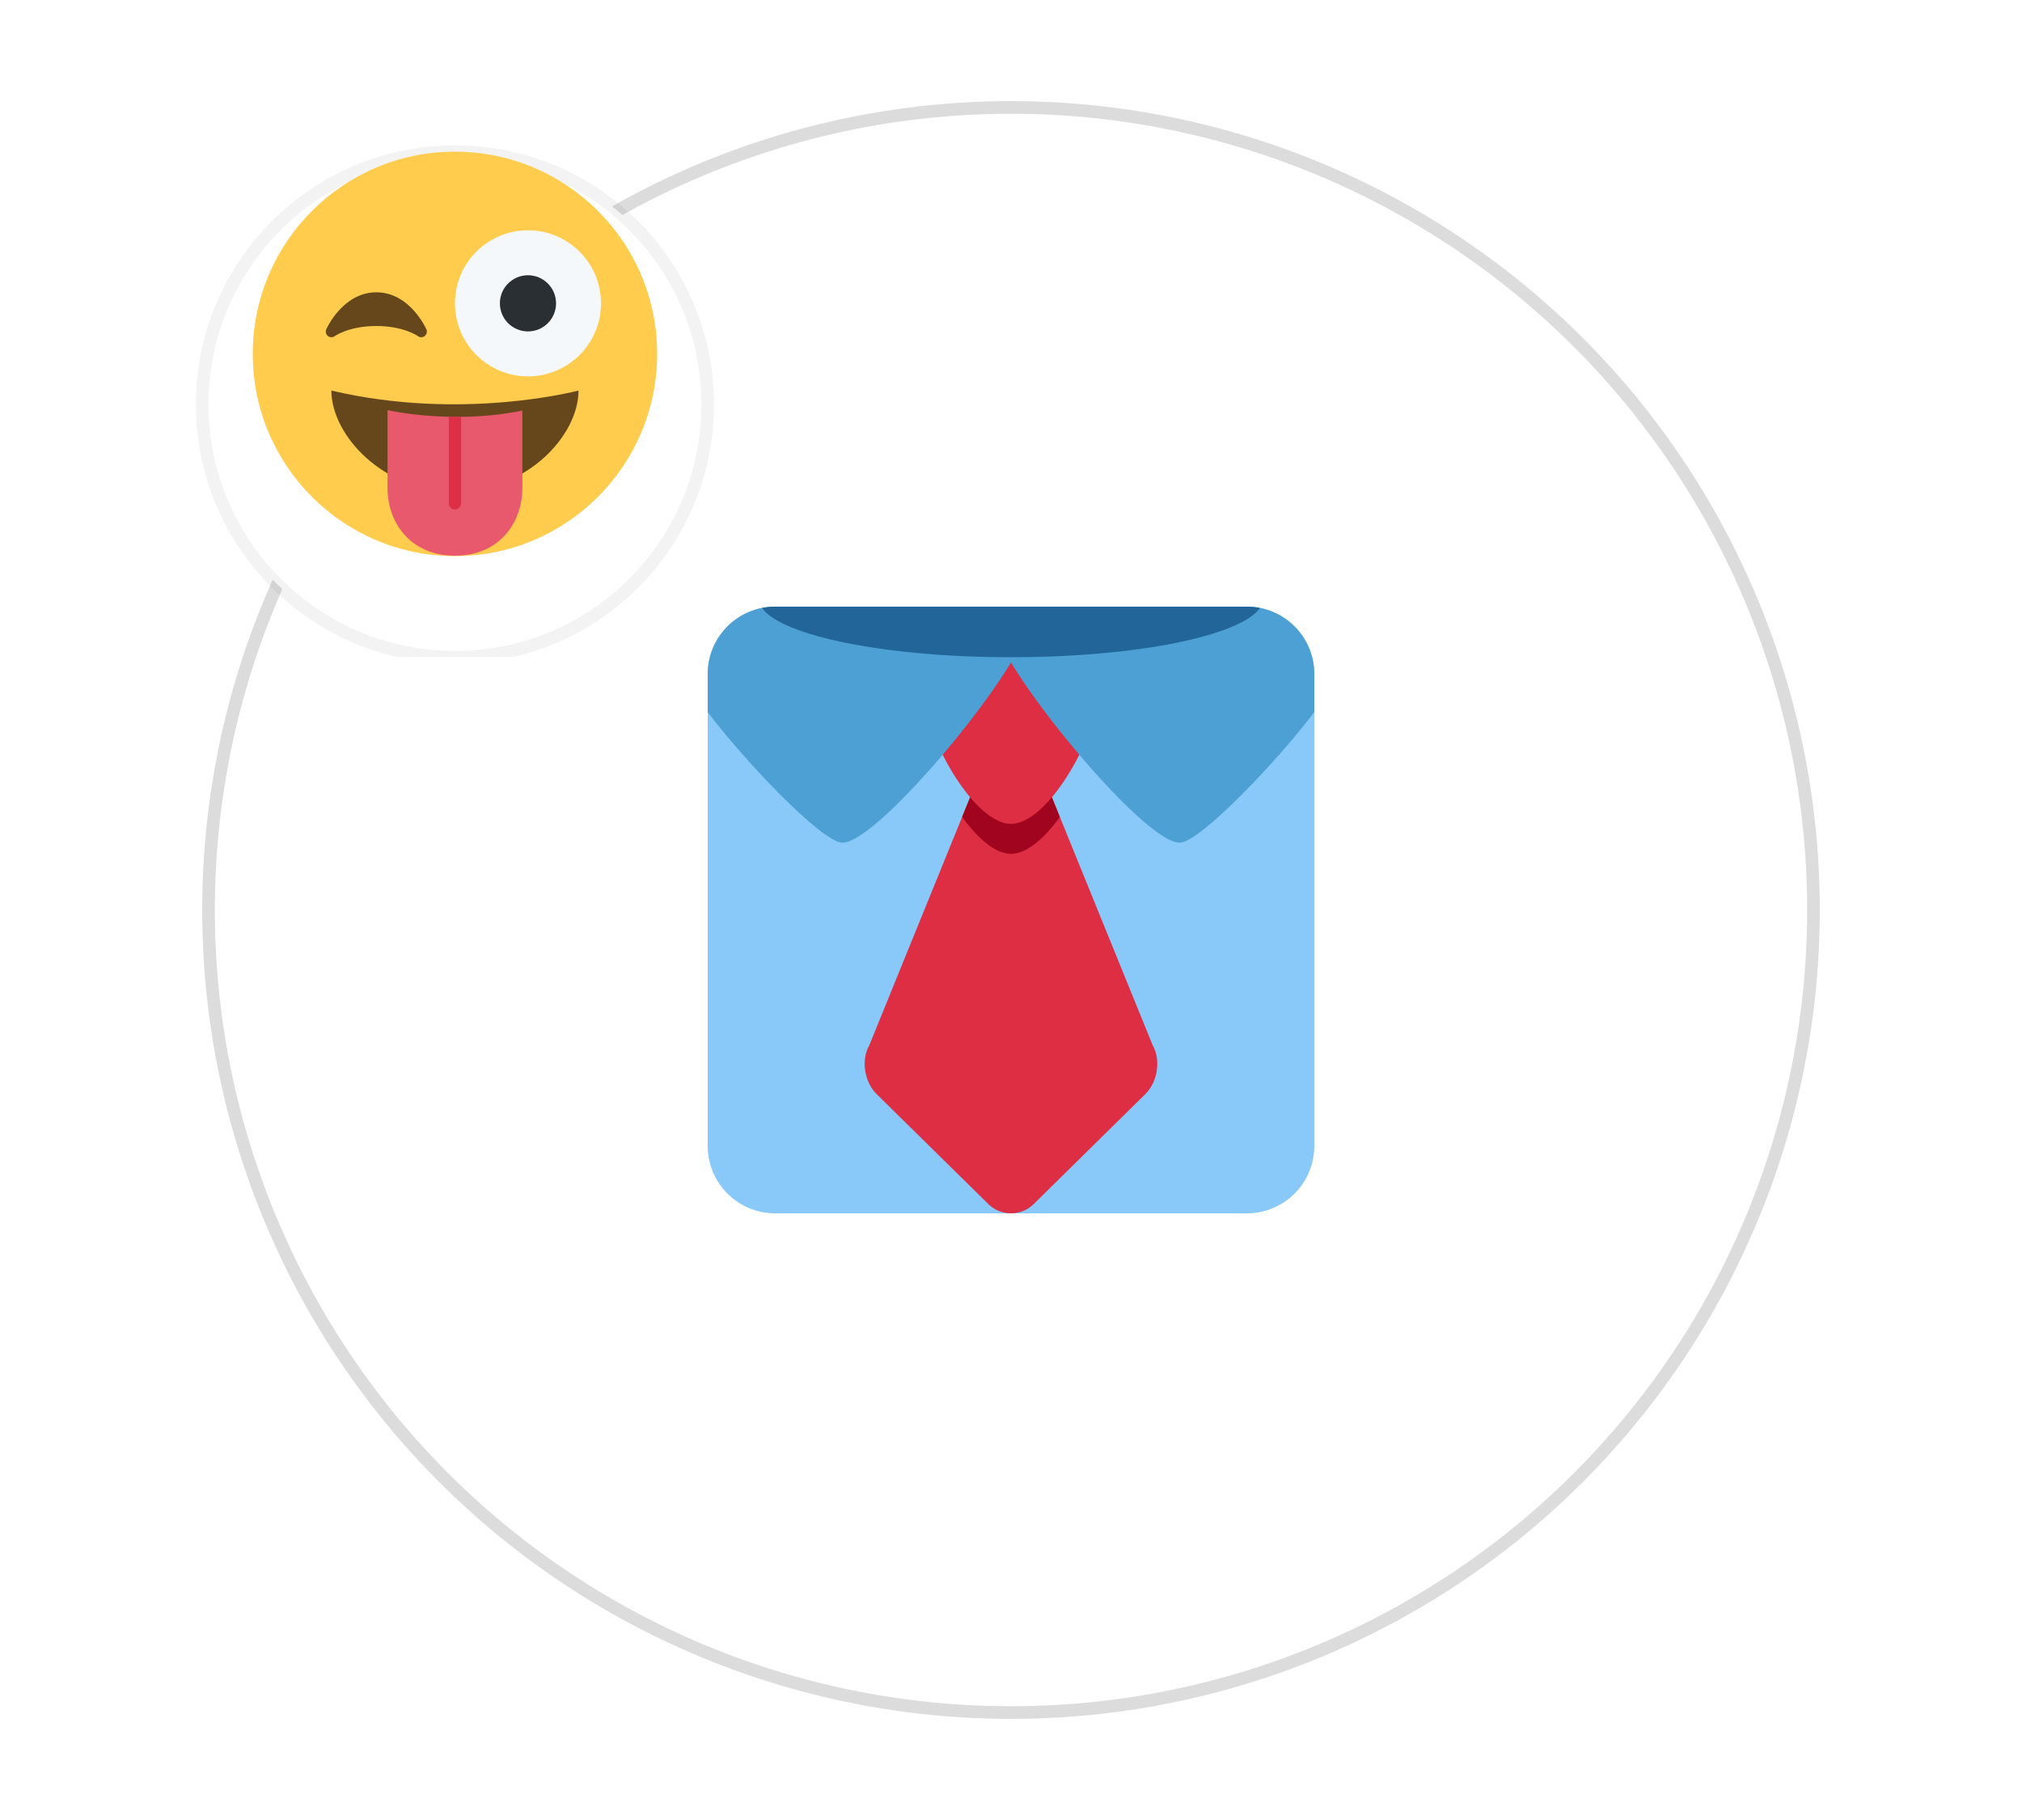<svg width="80" height="72" viewBox="0 0 80 72" fill="none" xmlns="http://www.w3.org/2000/svg">
<circle cx="40" cy="36" r="32" fill="white"/>
<circle cx="40" cy="36" r="31.75" stroke="black" stroke-opacity="0.14" stroke-width="0.5"/>
<path d="M52 45.333C52 46.806 50.806 48 49.333 48H30.667C29.194 48 28 46.806 28 45.333V26.667C28 25.194 29.194 24 30.667 24H49.333C50.806 24 52 25.194 52 26.667V45.333Z" fill="#88C9F9"/>
<path d="M40.894 47.637C40.402 48.121 39.598 48.121 39.107 47.637L34.685 43.284C34.193 42.8 34.063 41.929 34.395 41.348L39.395 29.05C39.728 28.469 40.272 28.469 40.604 29.05L45.604 41.348C45.936 41.929 45.806 42.8 45.315 43.283L40.894 47.637Z" fill="#DD2E44"/>
<path d="M40 33.779C40.633 33.779 41.336 33.144 41.933 32.318L40.604 29.05C40.271 28.469 39.727 28.469 39.395 29.05L38.067 32.318C38.665 33.144 39.367 33.779 40 33.779Z" fill="#A0041E"/>
<path d="M43.333 27.852C43.333 29.161 41.473 32.593 40 32.593C38.527 32.593 36.667 29.161 36.667 27.852C36.667 26.663 38.527 26 40 26C41.473 26 43.333 26.663 43.333 27.852V27.852Z" fill="#DD2E44"/>
<path d="M28 26.667V28.169C29.383 30.016 32.519 33.337 33.333 33.337C34.806 33.337 40.667 26.139 40.667 24.667C40.667 24 40 24 39.333 24H30.667C29.194 24 28 25.194 28 26.667Z" fill="#4CA0D3"/>
<path d="M39.333 24.667C39.333 26.139 45.194 33.337 46.667 33.337C47.481 33.337 50.617 30.016 52 28.169V26.667C52 25.194 50.806 24 49.333 24H40.667C40 24 39.333 24 39.333 24.667Z" fill="#4CA0D3"/>
<path d="M30.667 24C30.489 24 30.316 24.019 30.148 24.053C30.937 25.157 35.041 26 40 26C44.959 26 49.063 25.157 49.852 24.053C49.684 24.019 49.511 24 49.333 24H30.667Z" fill="#226699"/>
<g clip-path="url(#clip0)">
<g filter="url(#filter0_d)">
<path fill-rule="evenodd" clip-rule="evenodd" d="M18 24C23.523 24 28 19.523 28 14C28 8.477 23.523 4 18 4C12.477 4 8 8.477 8 14C8 19.523 12.477 24 18 24Z" fill="white"/>
<path fill-rule="evenodd" clip-rule="evenodd" d="M18 24C23.523 24 28 19.523 28 14C28 8.477 23.523 4 18 4C12.477 4 8 8.477 8 14C8 19.523 12.477 24 18 24Z" stroke="black" stroke-opacity="0.05" stroke-width="0.5"/>
</g>
<path d="M26 14C26 18.418 22.418 22 18 22C13.582 22 10 18.418 10 14C10 9.582 13.582 6 18 6C22.418 6 26 9.582 26 14Z" fill="#FFCC4D"/>
<path d="M16.87 13.029C16.843 12.969 16.204 11.564 14.889 11.564C13.575 11.564 12.935 12.969 12.908 13.029C12.867 13.121 12.894 13.229 12.972 13.292C13.051 13.355 13.162 13.357 13.243 13.298C13.249 13.294 13.804 12.897 14.889 12.897C15.967 12.897 16.522 13.289 16.534 13.297C16.573 13.327 16.62 13.341 16.667 13.341C16.716 13.341 16.765 13.325 16.805 13.293C16.884 13.23 16.911 13.121 16.87 13.029Z" fill="#66471B"/>
<path d="M23.778 12C23.778 13.595 22.484 14.889 20.889 14.889C19.293 14.889 18 13.595 18 12C18 10.404 19.293 9.111 20.889 9.111C22.484 9.111 23.778 10.404 23.778 12Z" fill="#F5F8FA"/>
<path d="M20.889 13.111C21.503 13.111 22 12.614 22 12C22 11.386 21.503 10.889 20.889 10.889C20.275 10.889 19.778 11.386 19.778 12C19.778 12.614 20.275 13.111 20.889 13.111Z" fill="#292F33"/>
<path d="M13.111 15.45C13.111 17.212 15.154 19.45 18 19.45C20.846 19.45 22.889 17.227 22.889 15.45C22.889 15.45 18.296 16.675 13.111 15.45Z" fill="#66471B"/>
<path d="M18.242 16.491L17.757 16.488C16.328 16.456 15.333 16.224 15.333 16.224V19.317C15.333 20.651 16.222 21.984 18 21.984C19.778 21.984 20.667 20.651 20.667 19.317V16.242C19.812 16.417 18.983 16.483 18.242 16.491V16.491Z" fill="#E8596E"/>
<path d="M18 20.152C18.134 20.152 18.242 20.044 18.242 19.91V16.491L17.757 16.488V19.91C17.758 20.044 17.866 20.152 18 20.152V20.152Z" fill="#DD2F45"/>
</g>
<defs>
<filter id="filter0_d" x="3.75" y="1.75" width="28.5" height="28.5" filterUnits="userSpaceOnUse" color-interpolation-filters="sRGB">
<feFlood flood-opacity="0" result="BackgroundImageFix"/>
<feColorMatrix in="SourceAlpha" type="matrix" values="0 0 0 0 0 0 0 0 0 0 0 0 0 0 0 0 0 0 127 0"/>
<feOffset dy="2"/>
<feGaussianBlur stdDeviation="2"/>
<feColorMatrix type="matrix" values="0 0 0 0 0 0 0 0 0 0 0 0 0 0 0 0 0 0 0.08 0"/>
<feBlend mode="normal" in2="BackgroundImageFix" result="effect1_dropShadow"/>
<feBlend mode="normal" in="SourceGraphic" in2="effect1_dropShadow" result="shape"/>
</filter>
<clipPath id="clip0">
<rect width="24" height="24" fill="white" transform="translate(6 2)"/>
</clipPath>
</defs>
</svg>
